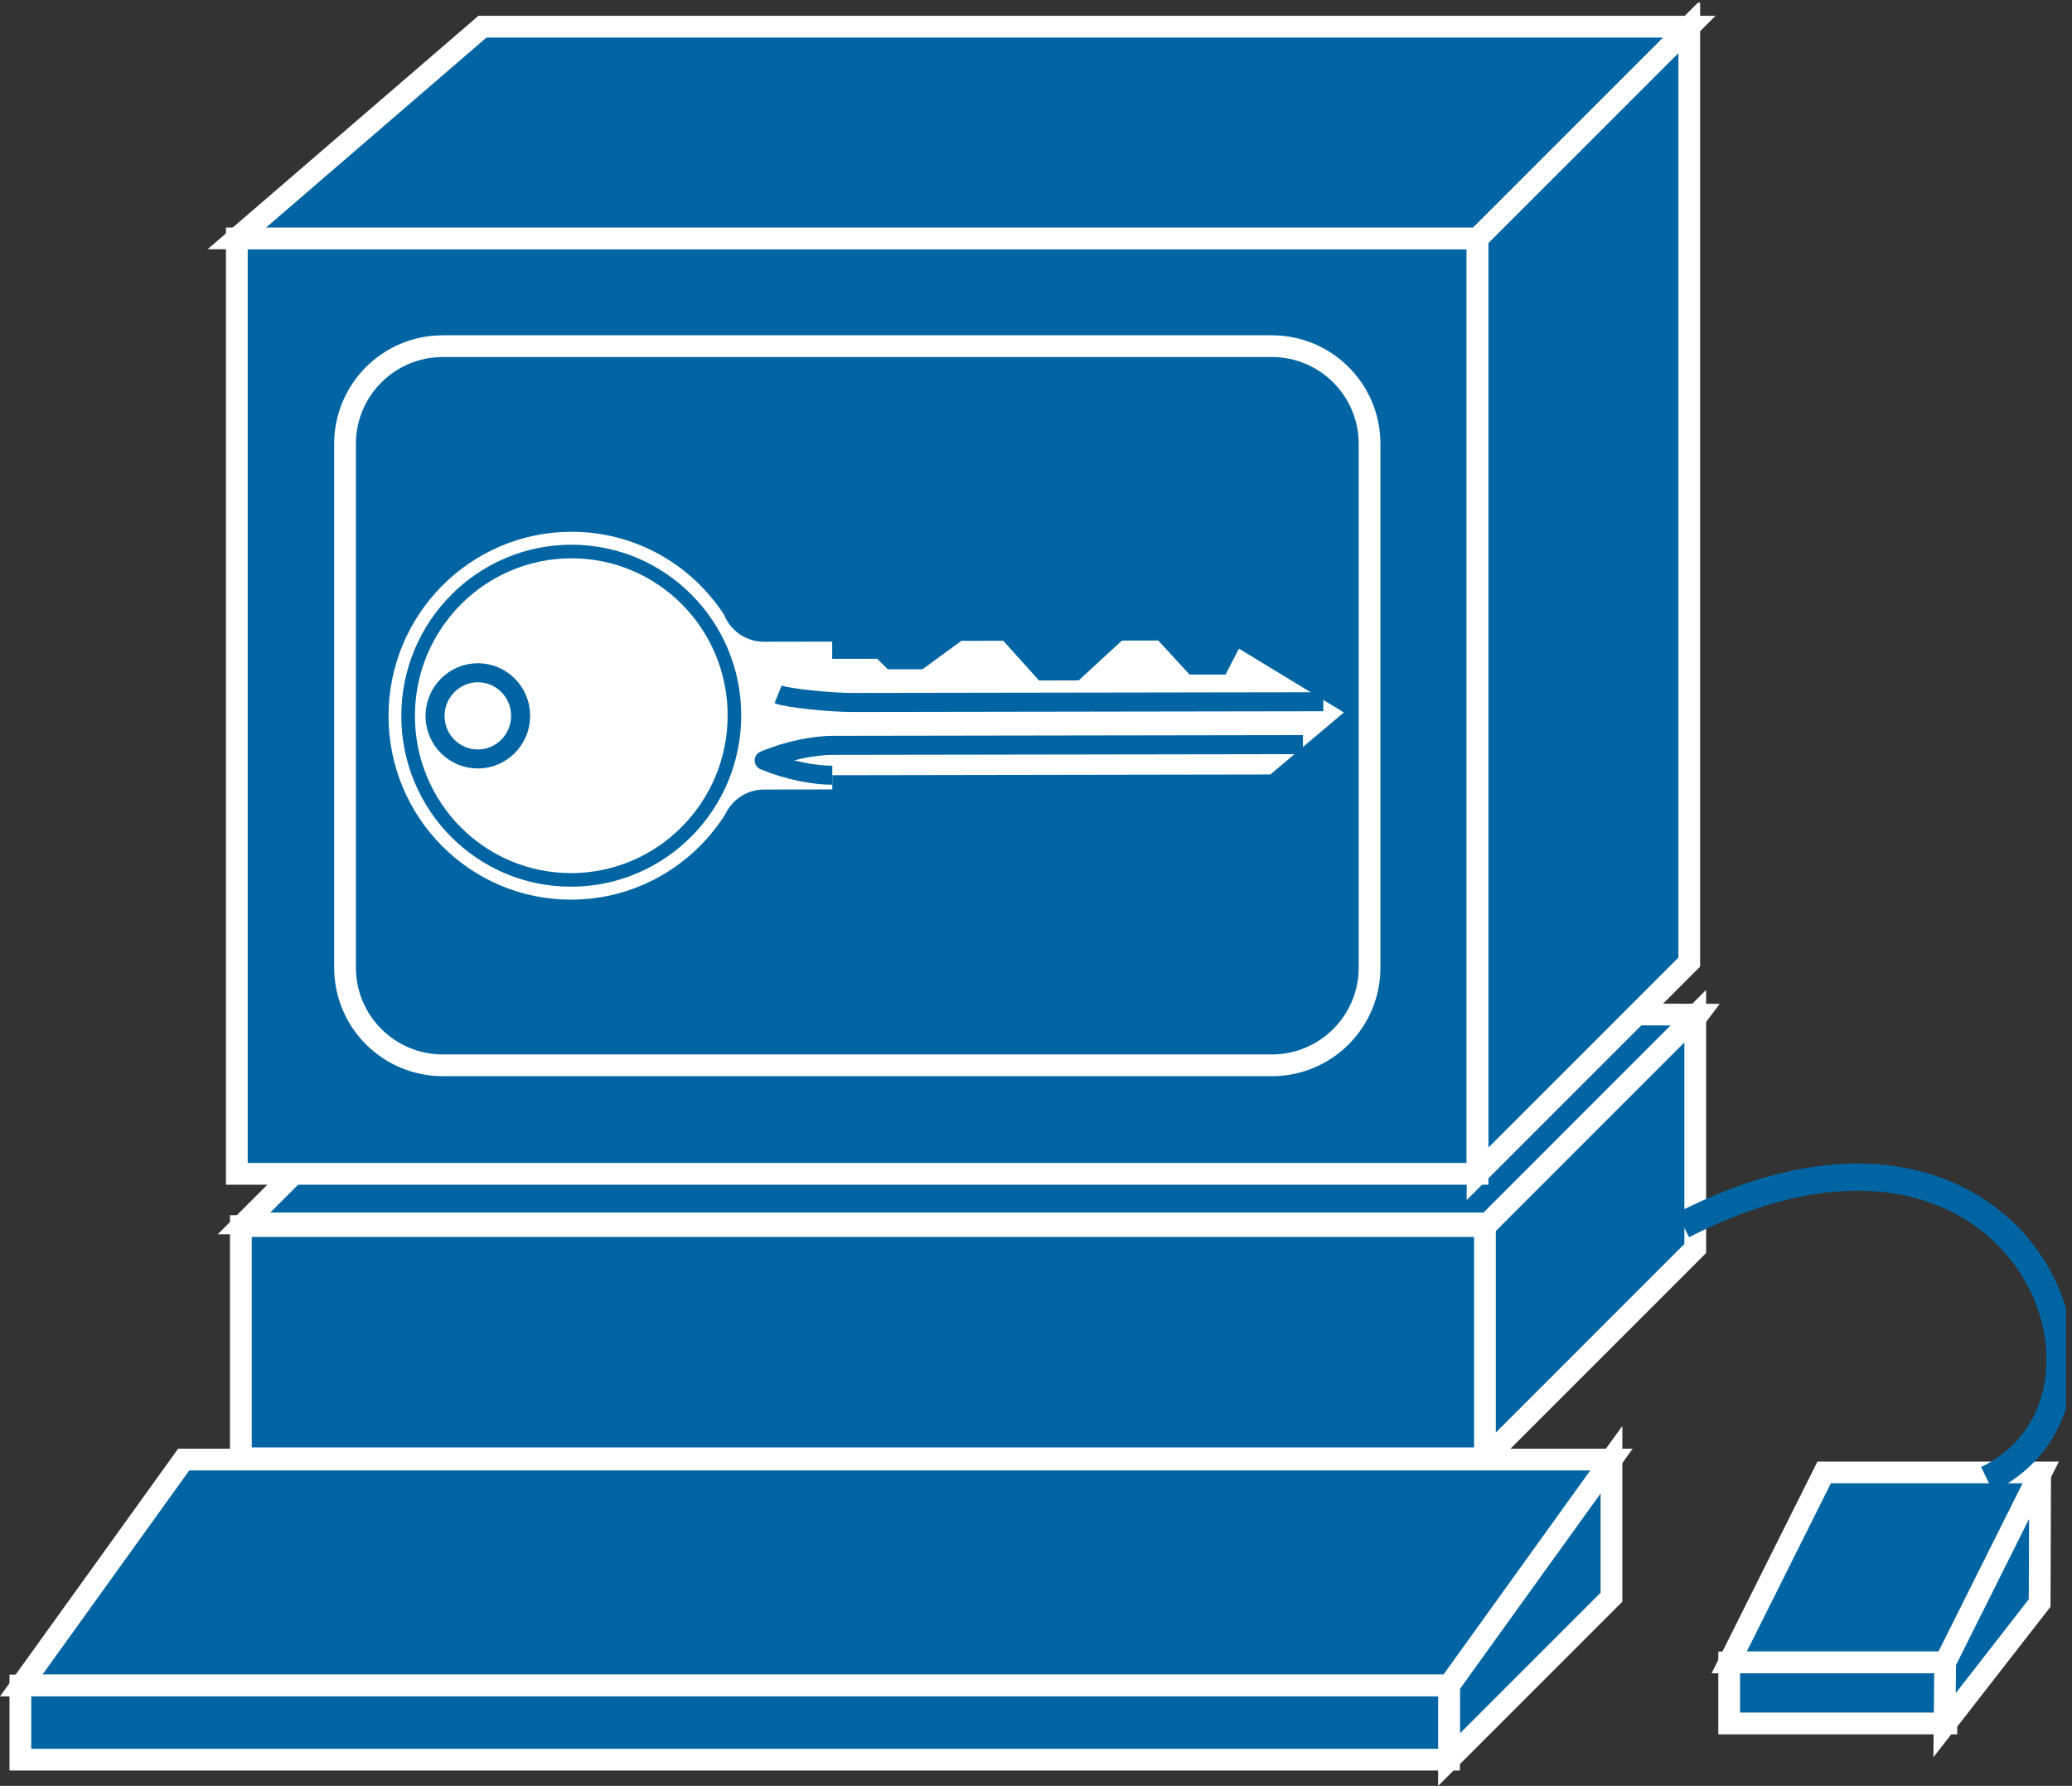 <?xml version="1.0" encoding="UTF-8" standalone="no"?>
<svg
   xmlns:dc="http://purl.org/dc/elements/1.1/"
   xmlns:cc="http://creativecommons.org/ns#"
   xmlns:rdf="http://www.w3.org/1999/02/22-rdf-syntax-ns#"
   xmlns:svg="http://www.w3.org/2000/svg"
   xmlns="http://www.w3.org/2000/svg"
   viewBox="0 0 50.8 43.787"
   height="43.787"
   width="50.8"
   xml:space="preserve"
   id="svg2"
   version="1.1"><rect x="0" y="0" width="50.8" height="43.787" fill="#333333" stroke="none"/><defs
     id="defs6"><clipPath
       id="clipPath20"
       clipPathUnits="userSpaceOnUse"><path
         id="path18"
         d="M 0,328 H 380 V 0 H 0 Z" /></clipPath></defs><g
     transform="matrix(1.333,0,0,-1.333,0,43.787)"
     id="g10"><g
       transform="scale(0.1)"
       id="g12"><g
         id="g14"><g
           clip-path="url(#clipPath20)"
           id="g16"><path
             id="path22"
             style="fill:#0065A2;fill-opacity:1;fill-rule:nonzero;stroke:none"
             d="M 312.309,141.855 283.512,103.457 H 44.879 l 39.09,39.082 228.34,-0.684" /><path
             id="path24"
             style="fill:none;stroke:#FFFFFF;stroke-width:4;stroke-linecap:butt;stroke-linejoin:miter;stroke-miterlimit:4;stroke-dasharray:none;stroke-opacity:1"
             d="M 312.309,141.855 283.512,103.457 H 44.879 l 39.09,39.082 z" /><path
             id="path26"
             style="fill:#0065A2;fill-opacity:1;fill-rule:nonzero;stroke:none"
             d="m 44.301,60.254 h 229.004 v 42.715 H 44.301 Z" /><path
             id="path28"
             style="fill:none;stroke:#FFFFFF;stroke-width:4;stroke-linecap:butt;stroke-linejoin:miter;stroke-miterlimit:4;stroke-dasharray:none;stroke-opacity:1"
             d="M 44.301,60.254 V 102.969 H 273.305 V 60.254 Z" /><path
             id="path30"
             style="fill:#0065A2;fill-opacity:1;fill-rule:nonzero;stroke:none"
             d="m 43.559,112.578 h 228.203 V 284.637 H 43.559 Z" /><path
             id="path32"
             style="fill:none;stroke:#FFFFFF;stroke-width:4;stroke-linecap:butt;stroke-linejoin:miter;stroke-miterlimit:4;stroke-dasharray:none;stroke-opacity:1"
             d="M 43.559,284.637 H 271.762 V 112.578 H 43.559 Z" /><path
             id="path34"
             style="fill:#0065A2;fill-opacity:1;fill-rule:nonzero;stroke:none"
             d="m 271.762,112.578 38.937,38.945 V 323.574 L 271.762,284.637 V 112.578" /><path
             id="path36"
             style="fill:none;stroke:#FFFFFF;stroke-width:4;stroke-linecap:butt;stroke-linejoin:miter;stroke-miterlimit:4;stroke-dasharray:none;stroke-opacity:1"
             d="m 271.762,112.578 38.937,38.945 v 172.051 l -38.937,-38.937 z" /><path
             id="path38"
             style="fill:#0065A2;fill-opacity:1;fill-rule:nonzero;stroke:none"
             d="m 357.984,22.715 17.461,34.941 H 335.512 L 318.043,22.715 h 39.941" /><path
             id="path40"
             style="fill:none;stroke:#FFFFFF;stroke-width:4;stroke-linecap:butt;stroke-linejoin:miter;stroke-miterlimit:4;stroke-dasharray:none;stroke-opacity:1"
             d="m 357.984,22.715 17.461,34.941 H 335.512 L 318.043,22.715 Z" /><path
             id="path42"
             style="fill:#0065A2;fill-opacity:1;fill-rule:nonzero;stroke:none"
             d="m 318.043,11.484 h 39.941 V 22.715 H 318.043 Z" /><path
             id="path44"
             style="fill:none;stroke:#FFFFFF;stroke-width:4;stroke-linecap:butt;stroke-linejoin:miter;stroke-miterlimit:4;stroke-dasharray:none;stroke-opacity:1"
             d="m 318.043,22.715 h 39.941 V 11.484 h -39.941 z" /><path
             id="path46"
             style="fill:#0065A2;fill-opacity:1;fill-rule:nonzero;stroke:none"
             d="m 357.66,11.172 0.11,11.543 17.468,34.941 -0.097,-24.023 -17.481,-22.461" /><path
             id="path48"
             style="fill:none;stroke:#FFFFFF;stroke-width:4;stroke-linecap:butt;stroke-linejoin:miter;stroke-miterlimit:4;stroke-dasharray:none;stroke-opacity:1"
             d="m 357.66,11.172 0.11,11.543 17.468,34.941 -0.097,-24.023 z" /><path
             id="path50"
             style="fill:#0065A2;fill-opacity:1;fill-rule:nonzero;stroke:none"
             d="m 273.121,60.156 v 42.735 l 38.68,38.691 V 98.848 l -38.68,-38.691" /><path
             id="path52"
             style="fill:none;stroke:#FFFFFF;stroke-width:4;stroke-linecap:butt;stroke-linejoin:miter;stroke-miterlimit:4;stroke-dasharray:none;stroke-opacity:1"
             d="m 273.121,60.156 v 42.735 l 38.68,38.691 V 98.848 Z" /><path
             id="path54"
             style="fill:#0065A2;fill-opacity:1;fill-rule:nonzero;stroke:none"
             d="M 81.441,264.813 H 233.93 c 9.933,0 17.968,-8.047 17.968,-17.969 v -96.336 c 0,-9.922 -8.035,-17.969 -17.968,-17.969 H 81.441 c -9.934,0 -17.98,8.047 -17.98,17.969 v 96.336 c 0,9.922 8.047,17.969 17.98,17.969" /><path
             id="path56"
             style="fill:none;stroke:#FFFFFF;stroke-width:4;stroke-linecap:butt;stroke-linejoin:miter;stroke-miterlimit:4;stroke-dasharray:none;stroke-opacity:1"
             d="M 81.441,264.813 H 233.93 c 9.933,0 17.968,-8.047 17.968,-17.969 v -96.336 c 0,-9.922 -8.035,-17.969 -17.968,-17.969 H 81.441 c -9.934,0 -17.98,8.047 -17.98,17.969 v 96.336 c 0,9.922 8.047,17.969 17.98,17.969 z" /><path
             id="path58"
             style="fill:#0065A2;fill-opacity:1;fill-rule:nonzero;stroke:none"
             d="M 310.699,323.574 H 88.734 L 43.559,284.637 H 271.762 l 38.937,38.937" /><path
             id="path60"
             style="fill:none;stroke:#FFFFFF;stroke-width:4;stroke-linecap:butt;stroke-linejoin:miter;stroke-miterlimit:4;stroke-dasharray:none;stroke-opacity:1"
             d="M 310.699,323.574 H 88.734 L 43.559,284.637 H 271.762 Z" /><path
             id="path62"
             style="fill:#0065A2;fill-opacity:1;fill-rule:nonzero;stroke:none"
             d="M 266.508,4.824 V 18.672 l 29.883,41.348 V 34.707 L 266.508,4.824" /><path
             id="path64"
             style="fill:none;stroke:#FFFFFF;stroke-width:4;stroke-linecap:butt;stroke-linejoin:miter;stroke-miterlimit:4;stroke-dasharray:none;stroke-opacity:1"
             d="M 266.508,4.824 V 18.672 l 29.883,41.348 V 34.707 Z" /><path
             id="path66"
             style="fill:#0065A2;fill-opacity:1;fill-rule:nonzero;stroke:none"
             d="M 266.508,18.465 H 3.902 L 33.785,60.02 H 296.391 L 266.508,18.465" /><path
             id="path68"
             style="fill:none;stroke:#FFFFFF;stroke-width:4;stroke-linecap:butt;stroke-linejoin:miter;stroke-miterlimit:4;stroke-dasharray:none;stroke-opacity:1"
             d="M 266.508,18.465 H 3.902 L 33.785,60.02 H 296.391 Z" /><path
             id="path70"
             style="fill:#0065A2;fill-opacity:1;fill-rule:nonzero;stroke:none"
             d="m 3.746,4.824 h 262.762 v 13.641 H 3.746 Z" /><path
             id="path72"
             style="fill:none;stroke:#FFFFFF;stroke-width:4;stroke-linecap:butt;stroke-linejoin:miter;stroke-miterlimit:4;stroke-dasharray:none;stroke-opacity:1"
             d="M 266.508,18.465 V 4.824 H 3.746 V 18.465 Z" /><path
             id="path74"
             style="fill:none;stroke:#0065A2;stroke-width:5;stroke-linecap:butt;stroke-linejoin:miter;stroke-miterlimit:4;stroke-dasharray:none;stroke-opacity:1"
             d="m 365.465,56.406 c 31.199,14.98 6.238,78.621 -55.93,46.739" /><path
             id="path76"
             style="fill:#FFFFFF;fill-opacity:1;fill-rule:nonzero;stroke:none"
             d="m 153.063,207.305 8.289,0.008 1.925,-1.922 h 6.407 l 7.129,5.214 7.714,0.02 6.582,-7.305 7.293,0.02 7.95,7.324 6.679,0.012 5.762,-6.262 h 6.613 l 2.469,4.766 19.297,-11.739 -13.516,-11.406 -80.574,-0.137 v -2.617 l -12.57,-0.019 c -3.153,-0.008 -5.867,-1.875 -7.129,-4.571 -5.965,-9.414 -16.406,-15.664 -28.309,-15.683 -18.566,-0.039 -33.613,15.097 -33.613,33.777 0,18.684 15.047,33.86 33.613,33.887 11.758,0.031 22.098,-6.043 28.094,-15.242 1.164,-2.922 4.004,-4.981 7.324,-4.981 l 12.571,0.02 v -3.164" /><path
             id="path78"
             style="fill:none;stroke:#0065A2;stroke-width:3.5;stroke-linecap:butt;stroke-linejoin:round;stroke-miterlimit:4;stroke-dasharray:none;stroke-opacity:1"
             d="m 239.645,191.523 -86.563,-0.136 c -3.391,-0.02 -8.144,-0.918 -12.531,-2.774 4.387,-1.828 9.14,-2.715 12.531,-2.715" /><path
             id="path80"
             style="fill:none;stroke:#0065A2;stroke-width:3.5;stroke-linecap:butt;stroke-linejoin:round;stroke-miterlimit:4;stroke-dasharray:none;stroke-opacity:1"
             d="m 243.395,199.414 -86.575,-0.137 c -3.836,-0.011 -11.882,0.762 -13.711,1.493" /><path
             id="path82"
             style="fill:#FFFFFF;fill-opacity:1;fill-rule:nonzero;stroke:none"
             d="m 105.074,166.641 c 16.571,0.031 30.008,13.574 30.008,30.254 0,16.679 -13.437,30.175 -30.008,30.148 -16.574,-0.031 -30.012,-13.566 -30.012,-30.246 0,-16.68 13.438,-30.188 30.012,-30.156" /><path
             id="path84"
             style="fill:none;stroke:#0065A2;stroke-width:2.5;stroke-linecap:butt;stroke-linejoin:round;stroke-miterlimit:4;stroke-dasharray:none;stroke-opacity:1"
             d="m 105.074,166.641 c 16.571,0.031 30.008,13.574 30.008,30.254 0,16.679 -13.437,30.175 -30.008,30.148 -16.574,-0.031 -30.012,-13.566 -30.012,-30.246 0,-16.68 13.438,-30.188 30.012,-30.156 z" /><path
             id="path86"
             style="fill:#FFFFFF;fill-opacity:1;fill-rule:nonzero;stroke:none"
             d="m 87.887,188.887 c 4.344,0 7.871,3.554 7.871,7.937 0,4.375 -3.527,7.922 -7.871,7.922 -4.348,-0.019 -7.871,-3.574 -7.871,-7.949 0,-4.375 3.523,-7.91 7.871,-7.91" /><path
             id="path88"
             style="fill:none;stroke:#0065A2;stroke-width:3.5;stroke-linecap:butt;stroke-linejoin:round;stroke-miterlimit:4;stroke-dasharray:none;stroke-opacity:1"
             d="m 87.887,188.887 c 4.344,0 7.871,3.554 7.871,7.937 0,4.375 -3.527,7.922 -7.871,7.922 -4.348,-0.019 -7.871,-3.574 -7.871,-7.949 0,-4.375 3.523,-7.91 7.871,-7.91 z" /></g></g></g></g></svg>